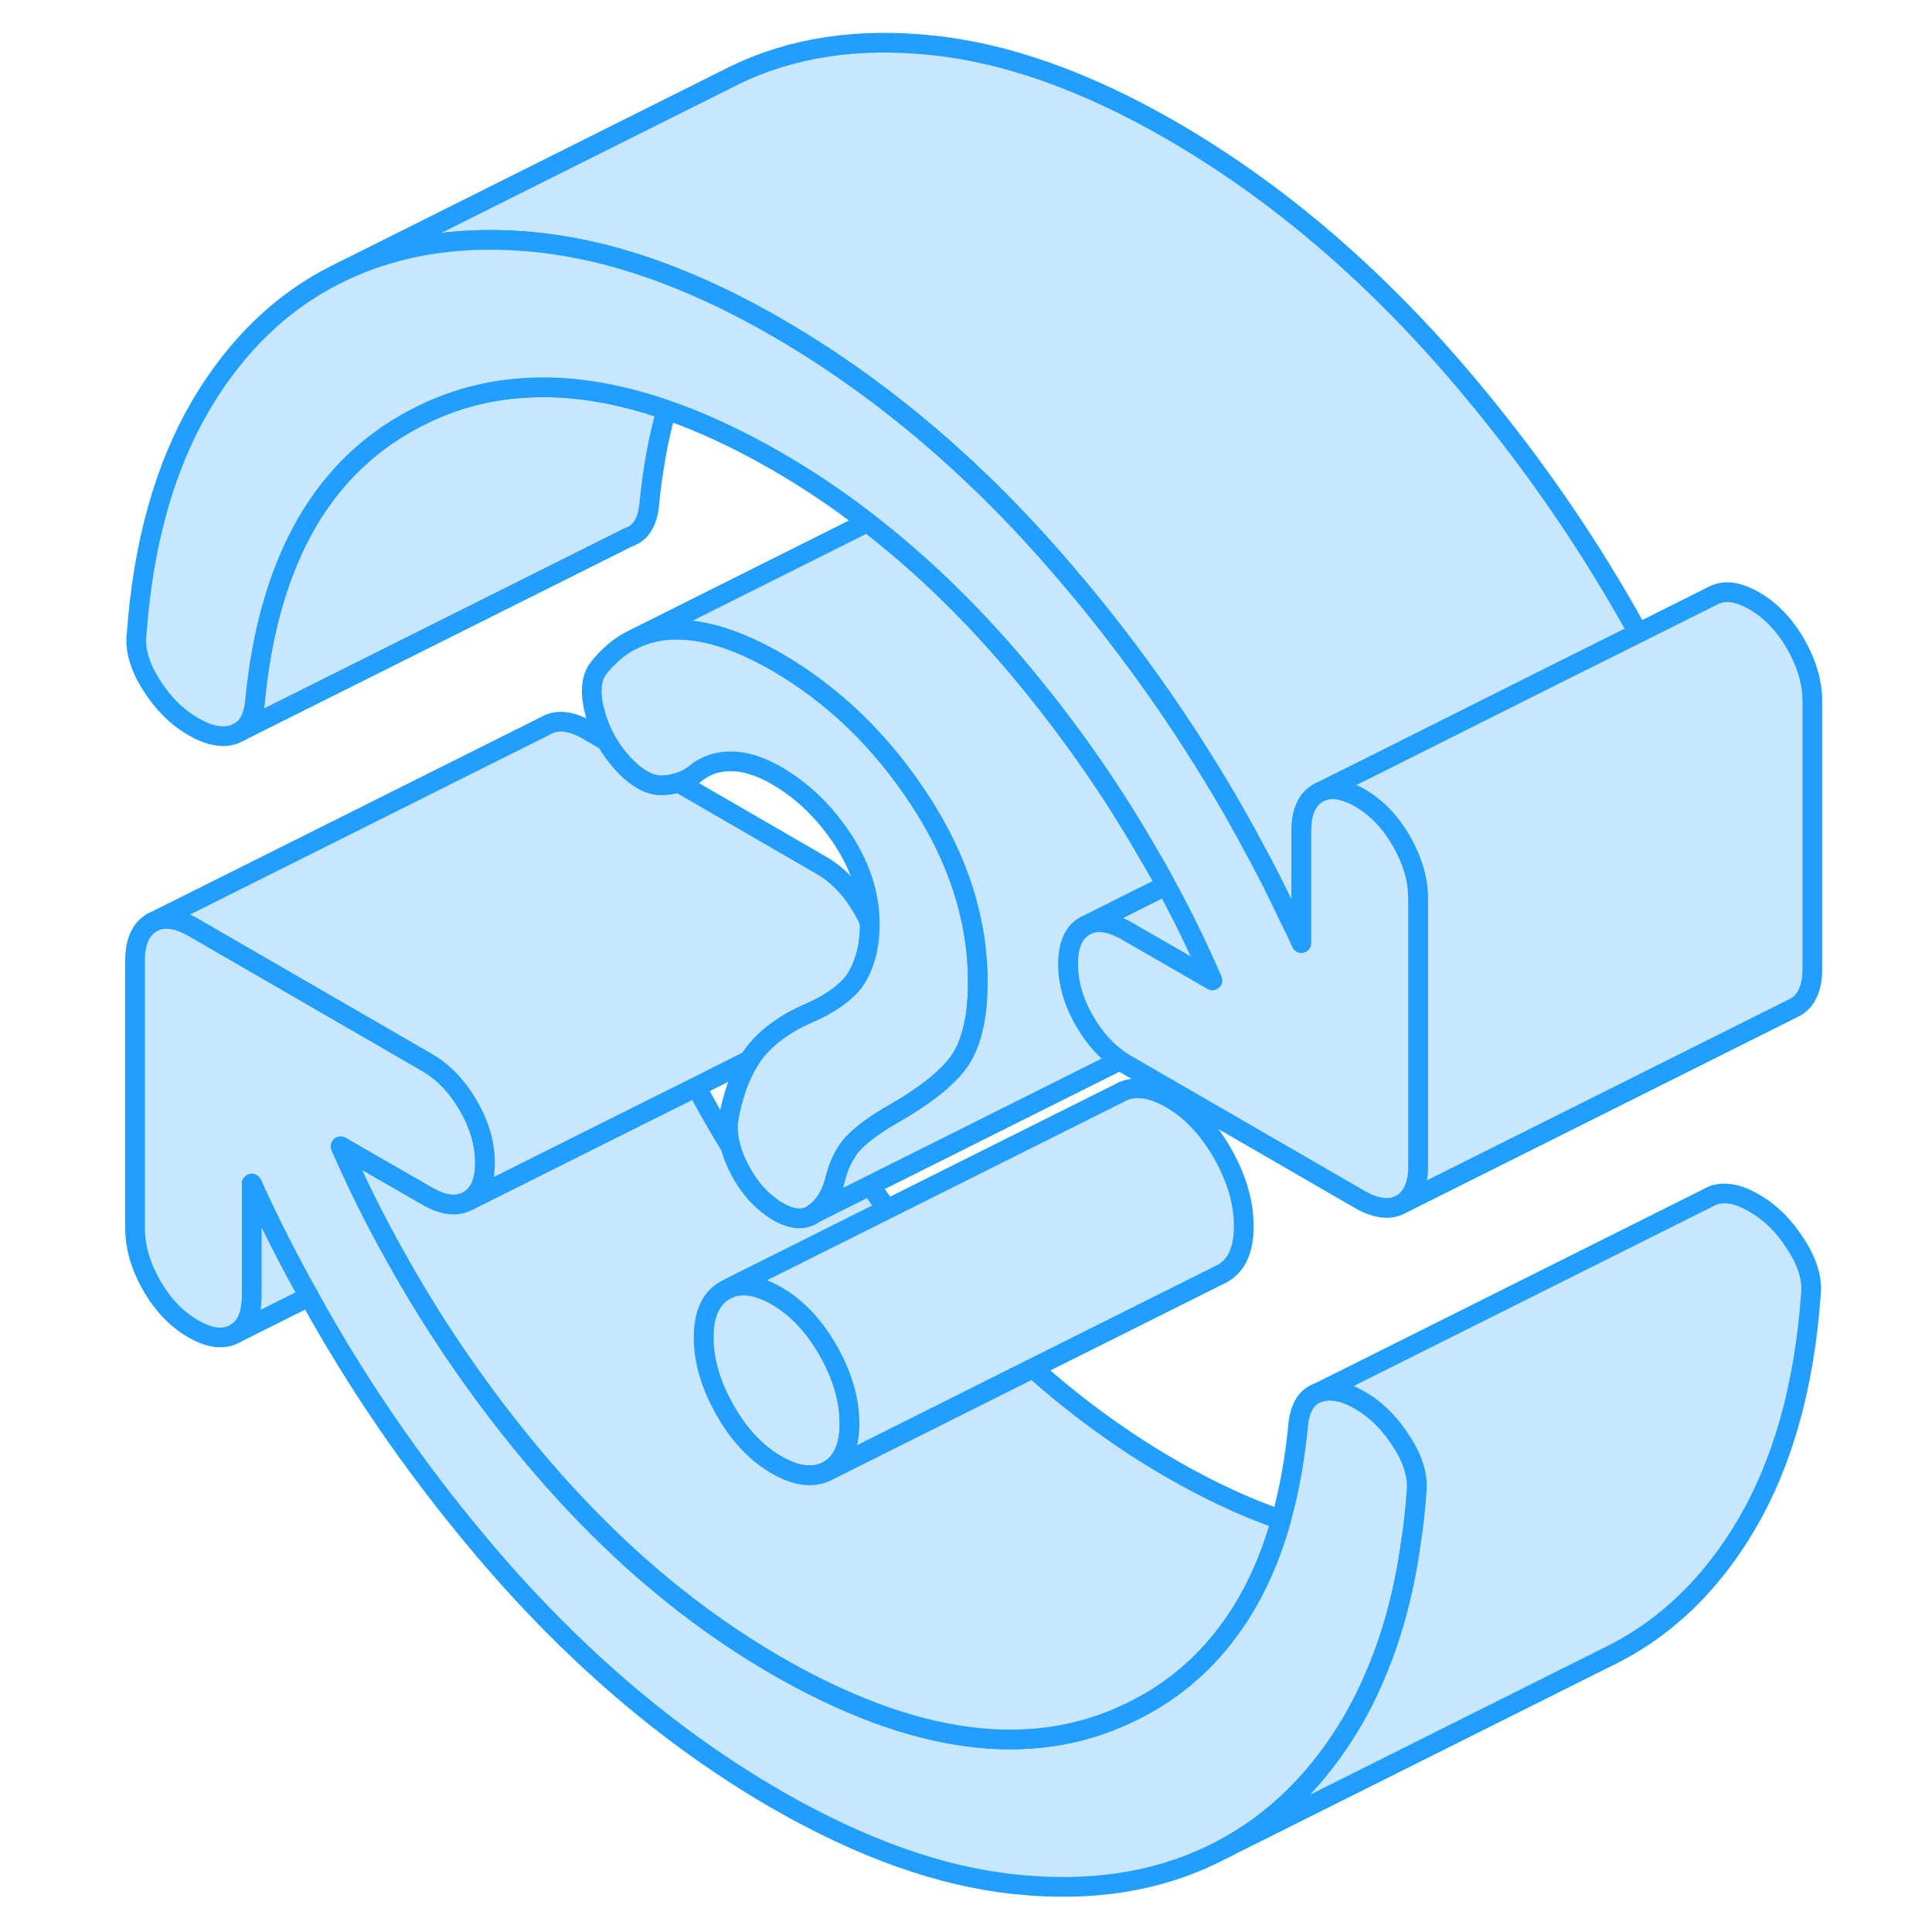 <svg width="48" height="48" viewBox="0 0 90 98" fill="#c8e7ff" xmlns="http://www.w3.org/2000/svg" stroke-width="1px" stroke-linecap="round" stroke-linejoin="round"><path d="M67.851 75.74C67.791 76.6 67.701 77.43 67.571 78.23C67.211 80.87 66.551 83.219 65.621 85.299C65.321 85.999 64.971 86.669 64.601 87.309C62.891 90.219 60.7 92.379 58.041 93.799L57.501 94.069C54.591 95.479 51.251 95.98 47.481 95.579C43.711 95.189 39.681 93.749 35.391 91.279C29.871 88.089 24.791 83.709 20.161 78.149C16.911 74.259 14.081 70.129 11.681 65.769C10.621 63.899 9.661 61.989 8.771 60.039V65.719C8.771 66.689 8.491 67.329 7.921 67.649C7.351 67.969 6.651 67.889 5.811 67.409C4.971 66.929 4.271 66.2 3.701 65.219C3.141 64.24 2.851 63.269 2.851 62.309V48.73C2.851 47.77 3.141 47.129 3.701 46.799C4.271 46.479 4.971 46.559 5.811 47.039L17.641 53.879C18.481 54.359 19.181 55.089 19.751 56.069C20.321 57.049 20.601 58.02 20.601 58.98C20.601 59.94 20.321 60.579 19.751 60.909C19.181 61.229 18.481 61.149 17.641 60.659L13.28 58.149C14.091 60.009 14.991 61.83 15.991 63.609C17.871 67.019 20.091 70.289 22.631 73.389C26.501 78.109 30.761 81.809 35.391 84.49C42.341 88.499 48.321 89.29 53.321 86.859C55.321 85.9 56.961 84.539 58.261 82.799C59.451 81.219 60.361 79.32 60.981 77.09C61.401 75.6 61.691 73.969 61.861 72.189C61.961 71.349 62.311 70.819 62.901 70.629C63.491 70.429 64.181 70.559 64.971 71.019C65.811 71.499 66.521 72.209 67.111 73.149C67.711 74.079 67.951 74.95 67.851 75.74Z" stroke="#229EFF" stroke-linejoin="round"/><path d="M39.09 72.199C39.09 73.389 38.73 74.179 38.02 74.589C37.3 74.999 36.43 74.899 35.39 74.309C34.36 73.709 33.48 72.779 32.77 71.519C32.05 70.259 31.69 69.029 31.69 67.839C31.69 66.649 32.05 65.859 32.77 65.449L32.99 65.339C33.66 65.069 34.46 65.199 35.39 65.729C36.43 66.329 37.3 67.259 38.02 68.519C38.73 69.779 39.09 71.009 39.09 72.199Z" stroke="#229EFF" stroke-linejoin="round"/><path d="M60.981 77.09C60.361 79.32 59.452 81.22 58.261 82.8C56.962 84.54 55.321 85.9 53.321 86.86C48.321 89.29 42.341 88.5 35.391 84.49C30.761 81.81 26.501 78.11 22.631 73.39C20.091 70.29 17.872 67.02 15.992 63.61C14.992 61.83 14.091 60.01 13.281 58.15L17.641 60.66C18.481 61.15 19.181 61.23 19.752 60.91L26.291 57.64L28.711 56.43L31.321 55.13C31.871 56.16 32.451 57.18 33.071 58.19C33.171 58.57 33.331 58.96 33.541 59.36C33.911 60.05 34.351 60.61 34.871 61.03C35.061 61.19 35.251 61.33 35.461 61.45C36.201 61.88 36.821 61.91 37.311 61.54L40.131 60.13C40.411 60.54 40.712 60.94 41.011 61.33L36.591 63.54L32.992 65.34L32.771 65.45C32.051 65.86 31.691 66.66 31.691 67.84C31.691 69.02 32.051 70.26 32.771 71.52C33.481 72.78 34.361 73.71 35.391 74.31C36.431 74.9 37.301 75 38.021 74.59L43.481 71.86L48.391 69.4C50.611 71.38 52.951 73.08 55.391 74.49C57.331 75.61 59.201 76.48 60.981 77.09Z" stroke="#229EFF" stroke-linejoin="round"/><path d="M40.121 46.79V46.91C40.121 47.88 39.931 48.72 39.531 49.46C39.261 49.97 38.761 50.44 38.051 50.87C37.751 51.06 37.401 51.23 37.021 51.4C36.371 51.68 35.801 52.01 35.321 52.38C34.891 52.7 34.531 53.06 34.241 53.45C34.161 53.55 34.091 53.66 34.021 53.77L31.321 55.13L28.711 56.43L26.291 57.64L19.751 60.91C20.321 60.58 20.601 59.94 20.601 58.98C20.601 58.02 20.321 57.05 19.751 56.07C19.181 55.09 18.481 54.36 17.641 53.88L5.811 47.04C4.971 46.56 4.271 46.48 3.701 46.8L23.701 36.8C24.271 36.48 24.971 36.56 25.811 37.04L26.771 37.6C27.011 38.02 27.301 38.41 27.631 38.77C28.321 39.5 28.981 39.86 29.621 39.83C29.891 39.82 30.151 39.78 30.401 39.69L37.641 43.88C38.481 44.36 39.181 45.09 39.751 46.07C39.891 46.31 40.011 46.55 40.121 46.79Z" stroke="#229EFF" stroke-linejoin="round"/><path d="M45.601 49.82C45.601 51.52 45.311 52.81 44.751 53.7C44.181 54.59 43.031 55.52 41.31 56.51C40.471 56.98 39.821 57.46 39.351 57.92C39.201 58.07 39.061 58.24 38.951 58.43C38.681 58.83 38.491 59.31 38.351 59.89C38.151 60.63 37.81 61.18 37.31 61.54C36.821 61.91 36.201 61.88 35.461 61.45C35.251 61.33 35.061 61.19 34.871 61.03C34.351 60.61 33.91 60.05 33.541 59.36C33.331 58.96 33.17 58.57 33.071 58.19C32.931 57.69 32.891 57.22 32.951 56.77C33.171 55.57 33.52 54.57 34.02 53.78C34.09 53.66 34.161 53.55 34.241 53.45C34.531 53.06 34.891 52.7 35.321 52.38C35.8 52.01 36.37 51.68 37.02 51.4C37.401 51.23 37.751 51.06 38.05 50.87C38.761 50.44 39.261 49.97 39.531 49.46C39.931 48.72 40.121 47.88 40.121 46.91V46.8C40.101 45.36 39.651 43.97 38.761 42.6C37.841 41.2 36.721 40.11 35.391 39.34C34.551 38.86 33.791 38.62 33.101 38.62C32.411 38.61 31.82 38.81 31.32 39.2C31.041 39.43 30.731 39.6 30.401 39.69C30.151 39.78 29.891 39.82 29.621 39.83C28.981 39.86 28.321 39.5 27.631 38.77C27.301 38.41 27.011 38.02 26.77 37.6C26.52 37.15 26.321 36.67 26.181 36.15C25.911 35.15 25.971 34.39 26.371 33.88C26.831 33.3 27.351 32.85 27.931 32.53L28.191 32.4C28.781 32.12 29.431 31.96 30.141 31.94C31.671 31.89 33.421 32.44 35.391 33.57C38.251 35.23 40.671 37.55 42.641 40.56C44.611 43.56 45.601 46.65 45.601 49.82Z" stroke="#229EFF" stroke-linejoin="round"/><path d="M59.091 62.2C59.091 63.39 58.731 64.18 58.021 64.59L57.801 64.7L48.391 69.4L43.481 71.86L38.021 74.59C38.731 74.18 39.091 73.39 39.091 72.2C39.091 71.01 38.731 69.78 38.021 68.52C37.301 67.26 36.431 66.33 35.391 65.73C34.461 65.2 33.661 65.07 32.991 65.34L36.591 63.54L41.011 61.33L52.771 55.45C53.481 55.04 54.361 55.14 55.391 55.73C56.431 56.33 57.301 57.26 58.021 58.52C58.731 59.78 59.091 61.01 59.091 62.2Z" stroke="#229EFF" stroke-linejoin="round"/><path d="M57.501 49.73L53.141 47.22C53.071 47.18 53.001 47.14 52.931 47.11C52.261 46.76 51.691 46.69 51.201 46.89L53.141 45.92L55.151 44.91C56.011 46.48 56.791 48.09 57.501 49.73Z" stroke="#229EFF" stroke-linejoin="round"/><path d="M29.801 20.79C29.381 22.28 29.091 23.91 28.921 25.69C28.821 26.53 28.471 27.06 27.881 27.25L8.201 37.09C8.601 36.84 8.841 36.36 8.921 35.69C9.611 28.33 12.451 23.44 17.461 21.02C19.251 20.15 21.161 19.69 23.211 19.65C25.281 19.6 27.471 19.98 29.801 20.79Z" stroke="#229EFF" stroke-linejoin="round"/><path d="M79.1 32.11L74.79 34.26L65.57 38.88L62.86 40.23C62.45 40.46 62.18 40.87 62.07 41.45C62.03 41.66 62.011 41.9 62.011 42.16V47.84C61.8 47.38 61.59 46.93 61.36 46.48C60.77 45.22 60.14 43.97 59.46 42.75C59.1 42.06 58.71 41.38 58.32 40.7C56.08 36.86 53.52 33.2 50.62 29.73C50.6 29.7 50.58 29.68 50.55 29.65C49.09 27.9 47.58 26.26 46.03 24.74C45.74 24.47 45.45 24.19 45.16 23.91C42.08 21.02 38.82 18.58 35.39 16.6C34.42 16.04 33.46 15.53 32.52 15.08C29.96 13.86 27.51 13.02 25.16 12.58C24.53 12.46 23.91 12.36 23.3 12.3C19.53 11.9 16.19 12.4 13.28 13.81L32.74 4.08L33.28 3.81C36.19 2.4 39.53 1.9 43.3 2.3C47.07 2.69 51.1 4.13 55.39 6.6C60.91 9.79 65.99 14.17 70.62 19.73C73.87 23.62 76.7 27.75 79.1 32.11Z" stroke="#229EFF" stroke-linejoin="round"/><path d="M11.681 65.769L7.921 67.65C8.491 67.329 8.771 66.69 8.771 65.72V60.04C9.661 61.99 10.621 63.9 11.681 65.769Z" stroke="#229EFF" stroke-linejoin="round"/><path d="M87.851 65.74C87.511 70.35 86.421 74.2 84.601 77.309C82.781 80.409 80.411 82.669 77.501 84.07L58.041 93.799C60.701 92.379 62.891 90.219 64.601 87.309C64.971 86.669 65.321 85.999 65.621 85.299C66.551 83.219 67.211 80.87 67.571 78.23C67.701 77.43 67.791 76.6 67.851 75.74C67.951 74.95 67.711 74.079 67.111 73.15C66.521 72.21 65.811 71.499 64.971 71.019C64.181 70.559 63.491 70.43 62.901 70.629L82.581 60.789L82.901 60.63C83.491 60.429 84.181 60.559 84.971 61.02C85.811 61.499 86.521 62.209 87.111 63.15C87.711 64.079 87.951 64.95 87.851 65.74Z" stroke="#229EFF" stroke-linejoin="round"/><path d="M87.93 35.57V49.15C87.93 50.109 87.64 50.75 87.08 51.08L67.08 61.08C67.64 60.75 67.93 60.109 67.93 59.15V45.57C67.93 44.61 67.64 43.639 67.08 42.66C66.65 41.919 66.15 41.32 65.56 40.87C65.37 40.72 65.18 40.59 64.971 40.47C64.811 40.37 64.65 40.3 64.49 40.24C63.861 39.97 63.32 39.97 62.86 40.23L65.57 38.88L74.79 34.26L79.1 32.11L82.86 30.23C83.43 29.91 84.13 29.99 84.971 30.47C85.811 30.95 86.51 31.68 87.08 32.66C87.64 33.639 87.93 34.61 87.93 35.57Z" stroke="#229EFF" stroke-linejoin="round"/><path d="M55.15 44.91L53.14 45.91L51.2 46.89L51.03 46.97C50.46 47.3 50.18 47.94 50.18 48.9C50.18 49.86 50.46 50.83 51.03 51.81C51.52 52.66 52.12 53.32 52.81 53.79L40.13 60.13L37.31 61.54C37.81 61.18 38.15 60.63 38.35 59.89C38.49 59.31 38.68 58.83 38.95 58.43C39.06 58.24 39.2 58.07 39.35 57.92C39.82 57.46 40.47 56.98 41.31 56.51C43.03 55.52 44.181 54.59 44.751 53.7C45.31 52.81 45.6 51.52 45.6 49.82C45.6 46.65 44.61 43.56 42.64 40.56C40.67 37.55 38.25 35.23 35.39 33.57C33.42 32.44 31.67 31.89 30.14 31.94C29.43 31.96 28.78 32.12 28.19 32.4L40.001 26.49C42.88 28.71 45.6 31.38 48.15 34.49C50.47 37.32 52.52 40.28 54.29 43.38C54.59 43.88 54.88 44.39 55.15 44.91Z" stroke="#229EFF" stroke-linejoin="round"/><path d="M67.931 45.57V59.15C67.931 60.11 67.641 60.75 67.081 61.08C66.51 61.4 65.811 61.32 64.971 60.84L53.141 54C53.031 53.94 52.92 53.87 52.81 53.79C52.12 53.32 51.52 52.66 51.031 51.81C50.461 50.83 50.181 49.86 50.181 48.9C50.181 47.94 50.461 47.3 51.031 46.97L51.201 46.89C51.691 46.69 52.261 46.76 52.931 47.11C53.001 47.14 53.071 47.18 53.141 47.22L57.501 49.73C56.791 48.09 56.011 46.48 55.151 44.91C54.881 44.39 54.59 43.88 54.291 43.38C52.52 40.28 50.471 37.32 48.151 34.49C45.601 31.38 42.881 28.71 40.001 26.49C38.511 25.33 36.971 24.3 35.391 23.39C33.451 22.27 31.581 21.4 29.8 20.79C27.471 19.98 25.281 19.6 23.211 19.65C21.161 19.69 19.251 20.15 17.461 21.02C12.451 23.44 9.611 28.33 8.921 35.69C8.841 36.36 8.601 36.84 8.201 37.09L7.881 37.25C7.291 37.45 6.601 37.32 5.811 36.86C4.971 36.38 4.261 35.67 3.671 34.73C3.081 33.8 2.831 32.93 2.931 32.14C3.271 27.53 4.361 23.68 6.181 20.57C8.011 17.47 10.37 15.21 13.28 13.81C16.191 12.4 19.53 11.9 23.3 12.3C23.91 12.36 24.531 12.46 25.161 12.58C27.511 13.02 29.96 13.86 32.52 15.08C33.461 15.53 34.421 16.04 35.391 16.6C38.821 18.58 42.081 21.02 45.161 23.91C45.451 24.19 45.74 24.47 46.031 24.74C47.581 26.26 49.09 27.9 50.55 29.65C50.581 29.68 50.601 29.7 50.621 29.73C53.521 33.2 56.081 36.86 58.321 40.7C58.711 41.38 59.101 42.06 59.461 42.75C60.141 43.97 60.771 45.22 61.361 46.48C61.591 46.93 61.801 47.38 62.011 47.84V42.16C62.011 41.9 62.031 41.66 62.071 41.45C62.181 40.87 62.451 40.46 62.861 40.23C63.321 39.97 63.861 39.97 64.491 40.24C64.651 40.3 64.811 40.37 64.971 40.47C65.181 40.59 65.371 40.72 65.561 40.87C66.15 41.32 66.65 41.92 67.081 42.66C67.641 43.64 67.931 44.61 67.931 45.57Z" stroke="#229EFF" stroke-linejoin="round"/></svg>